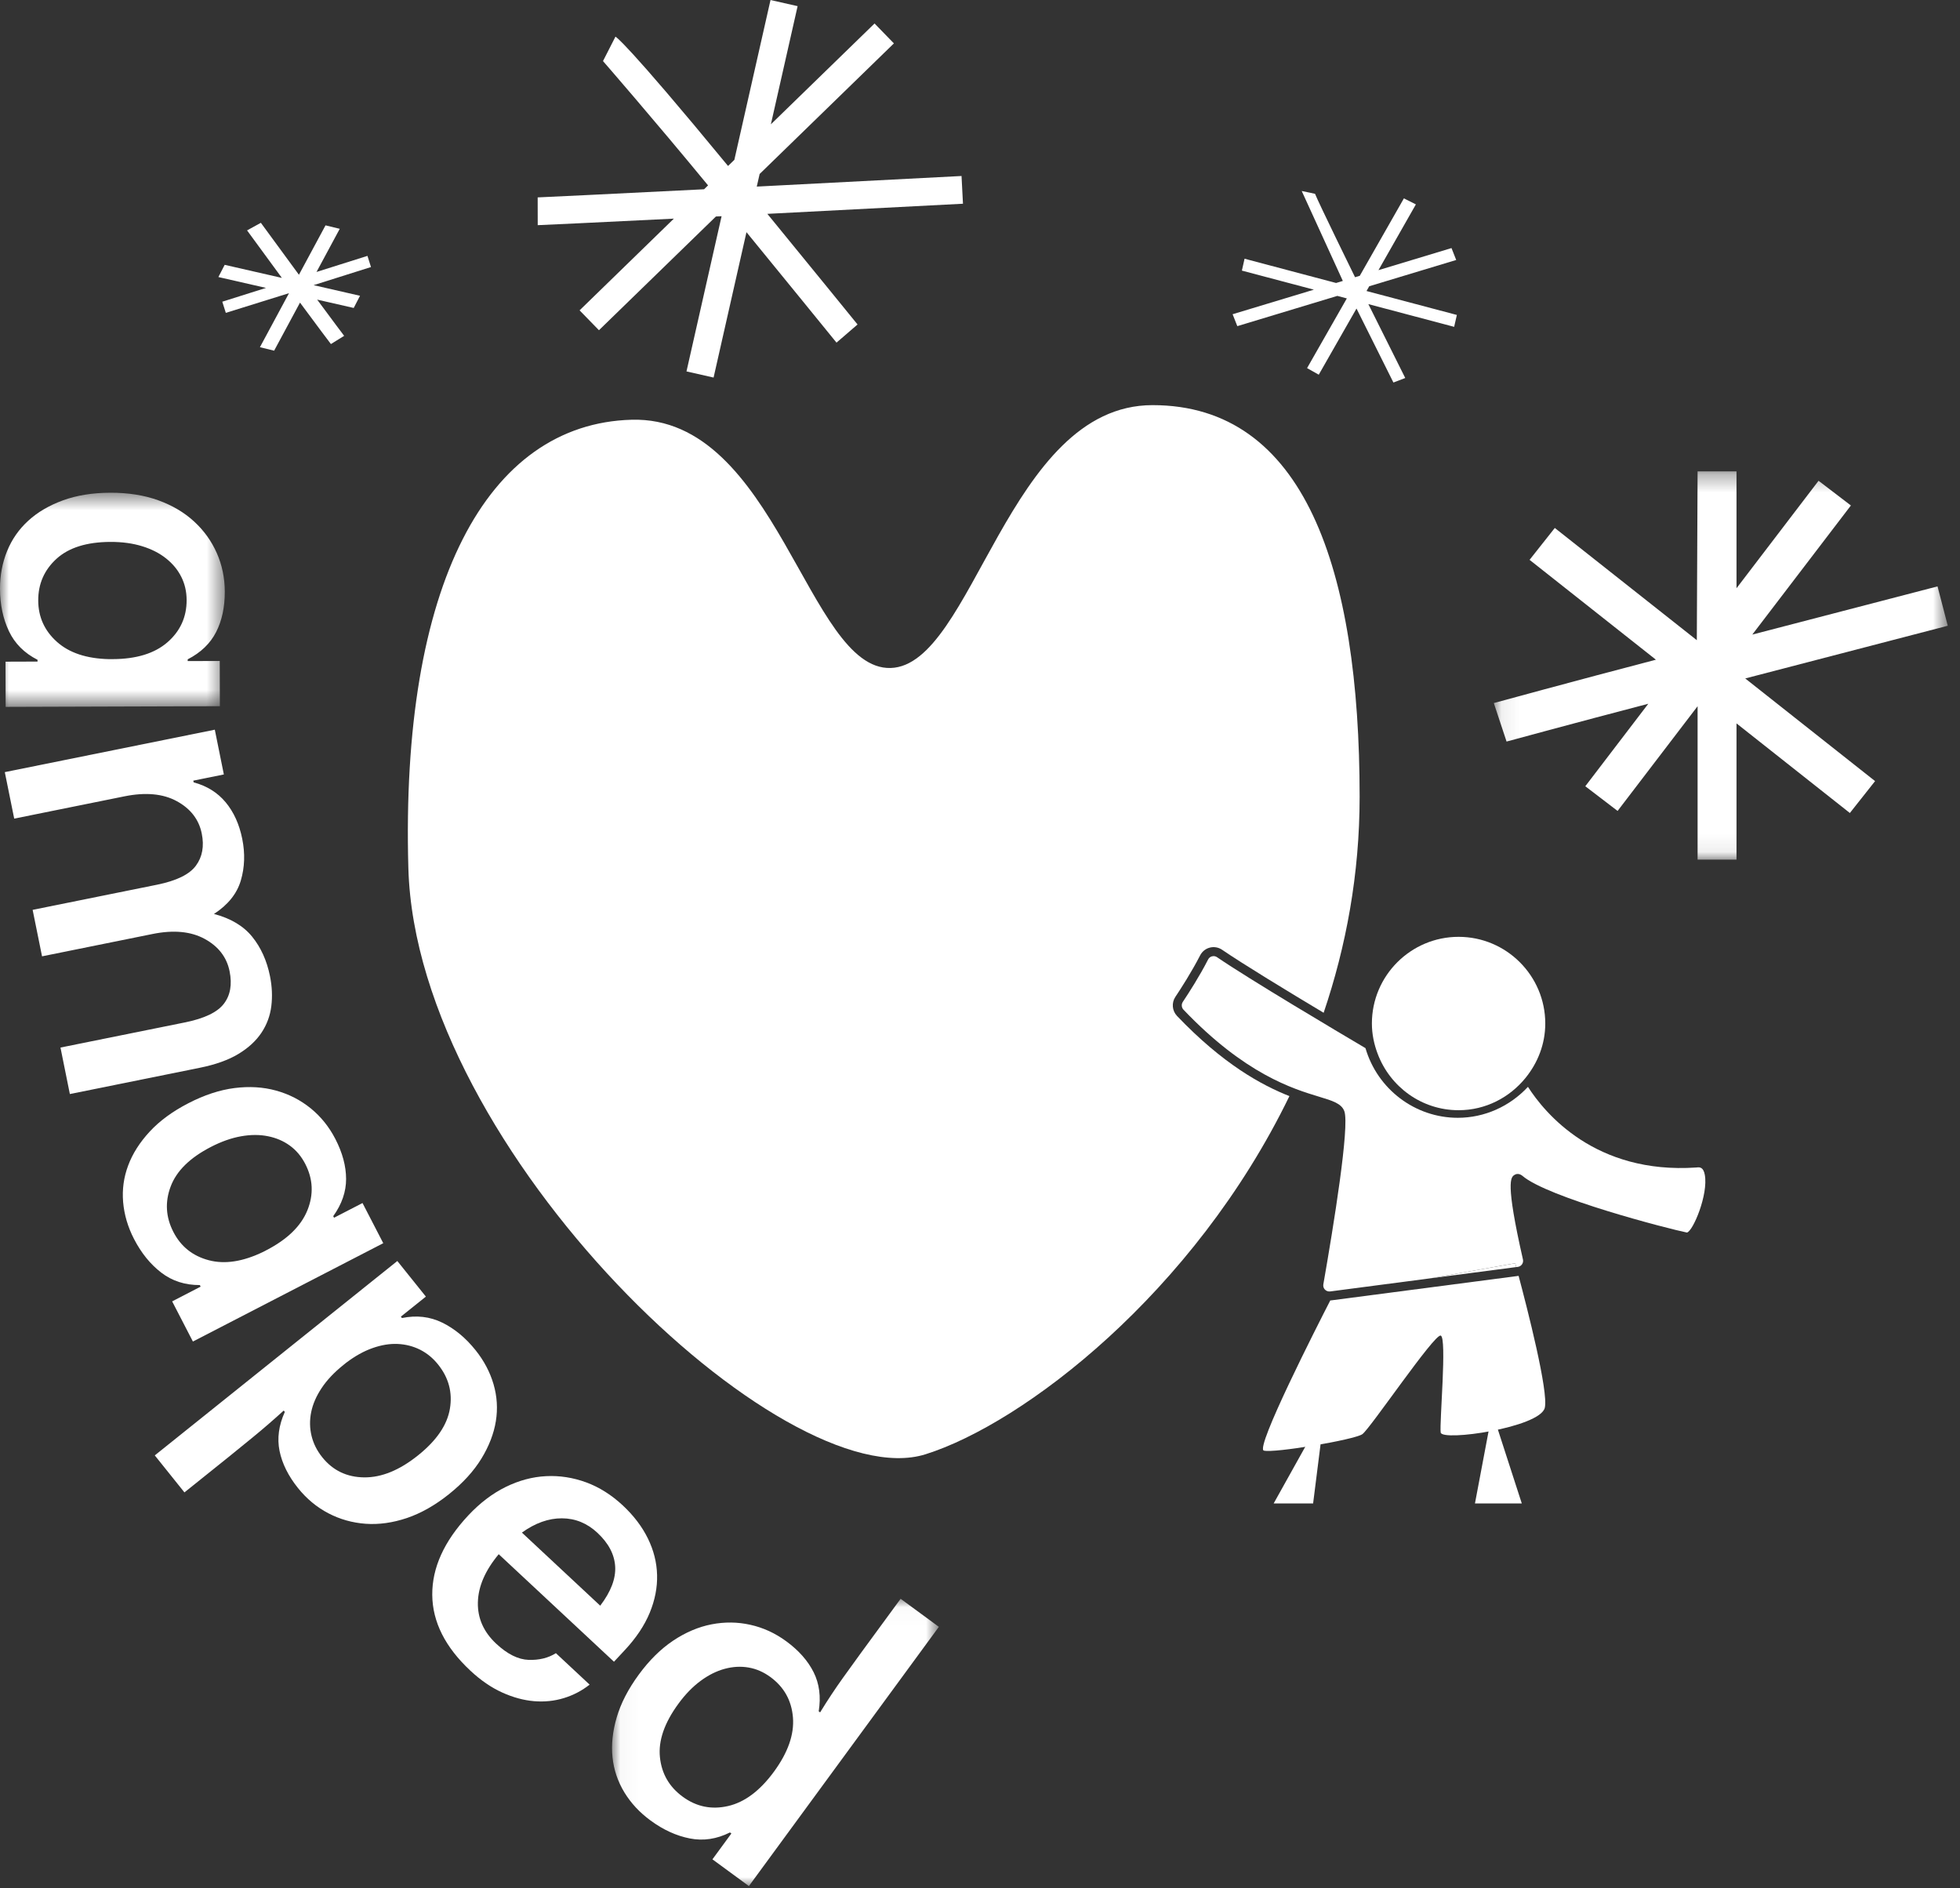 <?xml version="1.0" encoding="UTF-8"?>
<svg width="109px" height="105px" viewBox="0 0 109 105" version="1.1" xmlns="http://www.w3.org/2000/svg" xmlns:xlink="http://www.w3.org/1999/xlink">
    <rect x="0" y="0" width="109" height="105" fill="#333333" stroke="none"/>
    <!-- Generator: Sketch 56.3 (81716) - https://sketch.com -->
    <title>Group 36</title>
    <desc>Created with Sketch.</desc>
    <defs>
        <polygon id="path-1" points="0.074 0.33 25.319 0.33 25.319 21.921 0.074 21.921"></polygon>
        <polygon id="path-3" points="0 0.518 12.501 0.518 12.501 12.427 0 12.427"></polygon>
        <polygon id="path-5" points="0.037 0.024 18.212 0.024 18.212 16 0.037 16"></polygon>
    </defs>
    <g id="Page-1" stroke="none" stroke-width="1" fill="none" fill-rule="evenodd">
        <g id="Group-36">
            <g id="Group-3" transform="translate(83, 25.882)">
                <mask id="mask-2" fill="white">
                    <use xlink:href="#path-1"></use>
                </mask>
                <g id="Clip-2"></g>
                <path d="M25.32,8.915 L24.751,6.726 C24.751,6.726 19.065,8.203 14.449,9.406 L19.932,2.227 L18.134,0.853 L13.571,6.83 L13.571,0.33 L11.407,0.33 L11.364,9.718 L3.466,3.477 L2.063,5.25 L9.089,10.803 C4.581,11.981 0.074,13.214 0.074,13.214 L0.783,15.355 C0.783,15.355 4.527,14.334 8.665,13.253 L5.162,17.84 L6.958,19.213 L11.407,13.39 L11.407,21.921 L13.571,21.921 L13.571,14.345 L19.875,19.328 L21.277,17.554 L14.056,11.846 C17.703,10.895 25.32,8.915 25.32,8.915" id="Fill-1" fill="#FFFFFF" mask="url(#mask-2)"></path>
            </g>
            <path d="M14.507,12.39 L13.74,12.812 C13.74,12.812 14.808,14.27 15.676,15.454 L12.495,14.727 L12.145,15.406 L14.793,16.01 L12.362,16.777 L12.558,17.398 L16.072,16.303 L14.455,19.307 L15.245,19.501 L16.684,16.828 C17.533,17.983 18.403,19.132 18.403,19.132 L19.139,18.676 C19.139,18.676 18.418,17.721 17.638,16.661 L19.671,17.125 L20.021,16.448 L17.441,15.857 L20.631,14.85 L20.435,14.229 L17.602,15.123 L18.894,12.724 L18.103,12.532 L16.624,15.279 C15.938,14.343 14.507,12.39 14.507,12.39" id="Fill-4" fill="#FFFFFF"></path>
            <path d="M53.553,11.329 L53.473,9.787 C53.473,9.787 45.817,10.184 42.086,10.376 L42.245,9.675 L49.712,2.413 L48.636,1.306 L42.87,6.913 L44.357,0.342 L42.85,0.001 L40.839,8.889 L40.488,9.229 C34.702,2.2 34.227,2.038 34.227,2.038 L33.534,3.396 C33.534,3.396 36.262,6.526 39.377,10.309 L39.155,10.525 C34.225,10.777 29.901,10.977 29.901,10.977 L29.904,12.521 C29.904,12.521 33.483,12.361 37.475,12.158 L32.232,17.258 L33.309,18.363 L39.814,12.039 C39.919,12.033 40.024,12.027 40.129,12.023 L38.177,20.654 L39.684,20.995 L41.513,12.911 C43.086,14.831 46.52,19.053 46.52,19.053 L47.69,18.044 C47.69,18.044 45.119,14.879 42.674,11.892 C46.911,11.674 53.553,11.329 53.553,11.329" id="Fill-6" fill="#FFFFFF"></path>
            <path d="M78.74,11.366 L76.659,15.023 L80.721,13.795 L80.983,14.457 L76.147,15.918 L75.995,16.183 L81.019,17.514 L80.869,18.175 L76.097,16.911 L78.149,21.02 L77.491,21.271 L75.438,17.157 L73.339,20.836 L72.689,20.47 L74.9,16.594 L74.372,16.454 L68.81,18.136 L68.548,17.474 L73.068,16.108 L69.064,15.048 L69.213,14.387 L74.302,15.736 L74.678,15.622 L72.391,10.62 L73.132,10.777 C73.318,11.259 75.357,15.416 75.357,15.416 L75.62,15.337 L78.074,11.031 L78.74,11.366 Z" id="Fill-8" fill="#FFFFFF"></path>
            <path d="M82.985,78.522 L82.026,83.603 L84.63,83.603 M73.665,78.522 L73.025,83.603 L70.832,83.603" id="Fill-10" fill="#FFFFFF"></path>
            <path d="M73.98,72.315 C73.262,73.712 69.792,80.527 70.283,80.665 C70.831,80.819 75.327,80.065 75.765,79.751 C76.203,79.437 79.759,74.174 80.12,74.269 C80.48,74.363 80.044,79.15 80.12,79.66 C80.195,80.169 85.634,79.385 85.908,78.289 C86.129,77.406 84.929,72.736 84.453,70.949 L74.038,72.311 C74.019,72.314 74,72.314 73.98,72.315" id="Fill-12" fill="#FFFFFF"></path>
            <path d="M84.643,70.306 C84.698,70.227 84.716,70.132 84.695,70.039 C83.702,65.677 84.026,65.464 84.22,65.337 C84.281,65.296 84.444,65.221 84.648,65.372 C86.041,66.595 92.831,68.345 93.815,68.54 C94.151,68.466 95.01,66.426 94.808,65.33 C94.732,64.918 94.545,64.894 94.354,64.921 L94.332,64.923 C88.711,65.305 85.91,61.899 84.973,60.438 C83.952,61.535 82.548,62.159 81.07,62.159 C78.7,62.159 76.603,60.571 75.937,58.285 C74.344,57.344 69.476,54.455 67.685,53.23 C67.626,53.19 67.558,53.168 67.488,53.168 C67.46,53.168 67.432,53.172 67.405,53.179 C67.31,53.202 67.234,53.264 67.189,53.35 C66.706,54.293 66.098,55.237 65.778,55.715 C65.69,55.848 65.706,56.03 65.815,56.146 C69.24,59.74 71.912,60.548 73.347,60.983 C74.103,61.211 74.602,61.363 74.761,61.791 C75.065,62.621 74.161,68.18 73.594,71.42 C73.575,71.528 73.607,71.634 73.682,71.712 C73.758,71.791 73.862,71.827 73.975,71.815 L79.52,71.089 L84.264,70.247 C84.264,70.247 84.288,70.333 84.322,70.46 L84.407,70.45 C84.504,70.437 84.587,70.386 84.643,70.306" id="Fill-14" fill="#FFFFFF"></path>
            <path d="M79.52,71.089 L84.321,70.46 C84.287,70.333 84.263,70.247 84.263,70.247 L79.52,71.089 Z" id="Fill-16" fill="#FFFFFF"></path>
            <path d="M65.362,55.439 C65.676,54.968 66.272,54.043 66.745,53.122 C66.855,52.909 67.051,52.753 67.282,52.695 C67.517,52.634 67.768,52.68 67.968,52.818 C69.127,53.611 71.592,55.111 73.611,56.319 C74.861,52.629 75.612,48.61 75.612,44.309 C75.612,31.641 72.541,22.529 64.096,22.529 C56.035,22.529 54.133,37.017 49.528,37.146 C44.923,37.275 43.182,23.115 35.124,23.341 C27.066,23.567 22.268,32.532 22.71,48.275 C23.151,64.018 43.622,83.337 51.471,80.87 C56.907,79.16 66.388,71.917 71.707,60.953 C70.154,60.339 68.006,59.169 65.453,56.491 C65.184,56.207 65.146,55.764 65.362,55.439" id="Fill-18" fill="#FFFFFF"></path>
            <path d="M81.115,52.096 C78.457,52.096 76.294,54.258 76.294,56.915 C76.294,57.51 76.416,58.074 76.615,58.6 C77.302,60.427 79.052,61.737 81.115,61.737 C82.624,61.737 83.957,61.026 84.841,59.937 C85.514,59.107 85.936,58.065 85.936,56.915 C85.936,54.258 83.773,52.096 81.115,52.096" id="Fill-20" fill="#FFFFFF"></path>
            <g id="Group-24" transform="translate(0, 26.882)">
                <mask id="mask-4" fill="white">
                    <use xlink:href="#path-3"></use>
                </mask>
                <g id="Clip-23"></g>
                <path d="M6.136,0.518 C7.128,0.515 8.016,0.656 8.798,0.937 C9.581,1.219 10.245,1.613 10.792,2.116 C11.339,2.618 11.76,3.203 12.055,3.87 C12.35,4.536 12.499,5.25 12.501,6.016 C12.504,6.878 12.344,7.628 12.02,8.263 C11.696,8.9 11.169,9.407 10.438,9.783 L10.438,9.88 L12.221,9.874 L12.228,12.389 L0.314,12.427 L0.306,9.913 L2.088,9.907 L2.088,9.809 C1.354,9.436 0.823,8.906 0.496,8.215 C0.168,7.524 0.003,6.74 -2.23880597e-05,5.86 C-0.002,5.113 0.13,4.412 0.396,3.759 C0.663,3.107 1.055,2.545 1.575,2.072 C2.094,1.597 2.736,1.221 3.501,0.942 C4.264,0.663 5.143,0.521 6.136,0.518 M6.144,3.253 C4.826,3.257 3.826,3.57 3.144,4.19 C2.463,4.81 2.123,5.585 2.126,6.512 C2.129,7.424 2.474,8.188 3.159,8.804 C3.845,9.421 4.814,9.744 6.067,9.772 L6.263,9.771 C7.581,9.767 8.597,9.455 9.312,8.834 C10.026,8.213 10.381,7.43 10.379,6.487 C10.377,6.014 10.278,5.584 10.081,5.195 C9.885,4.803 9.603,4.463 9.236,4.171 C8.869,3.879 8.424,3.652 7.903,3.492 C7.382,3.331 6.795,3.251 6.144,3.253" id="Fill-22" fill="#FFFFFF" mask="url(#mask-4)"></path>
            </g>
            <path d="M11.946,40.577 L12.449,43.066 L10.75,43.41 L10.769,43.505 C11.507,43.705 12.1,44.074 12.55,44.615 C12.999,45.155 13.307,45.832 13.471,46.645 C13.636,47.459 13.609,48.232 13.392,48.966 C13.175,49.698 12.677,50.318 11.899,50.824 C12.829,51.068 13.537,51.489 14.023,52.088 C14.509,52.688 14.84,53.418 15.014,54.28 C15.13,54.854 15.155,55.41 15.089,55.946 C15.023,56.482 14.841,56.976 14.542,57.426 C14.242,57.877 13.816,58.271 13.261,58.607 C12.706,58.943 11.99,59.2 11.113,59.377 L3.885,60.838 L3.363,58.253 L10.279,56.856 C11.364,56.637 12.087,56.291 12.448,55.819 C12.81,55.348 12.916,54.745 12.768,54.011 C12.61,53.229 12.148,52.629 11.383,52.211 C10.617,51.793 9.652,51.702 8.488,51.937 L2.338,53.18 L1.815,50.596 L8.731,49.198 C9.816,48.978 10.538,48.625 10.896,48.137 C11.254,47.65 11.362,47.055 11.22,46.353 C11.062,45.571 10.6,44.972 9.835,44.554 C9.069,44.135 8.097,44.045 6.916,44.284 L0.79,45.522 L0.267,42.937 L11.946,40.577 Z" id="Fill-25" fill="#FFFFFF"></path>
            <path d="M10.478,61.348 C11.36,60.892 12.214,60.611 13.038,60.505 C13.863,60.401 14.634,60.447 15.35,60.645 C16.066,60.842 16.707,61.17 17.274,61.629 C17.84,62.087 18.299,62.657 18.65,63.336 C19.046,64.103 19.245,64.843 19.247,65.557 C19.249,66.27 19.011,66.96 18.532,67.629 L18.577,67.716 L20.16,66.899 L21.314,69.132 L10.728,74.601 L9.574,72.367 L11.158,71.548 L11.113,71.461 C10.29,71.464 9.576,71.235 8.969,70.769 C8.362,70.303 7.857,69.681 7.454,68.9 C7.11,68.235 6.909,67.55 6.848,66.85 C6.788,66.148 6.881,65.467 7.128,64.81 C7.373,64.151 7.773,63.523 8.326,62.926 C8.878,62.329 9.596,61.802 10.478,61.348 M11.733,63.777 C10.561,64.381 9.814,65.116 9.491,65.98 C9.167,66.842 9.218,67.687 9.644,68.51 C10.062,69.321 10.717,69.843 11.608,70.079 C12.499,70.315 13.509,70.16 14.638,69.614 L14.811,69.524 C15.982,68.919 16.744,68.176 17.097,67.298 C17.449,66.42 17.409,65.562 16.976,64.724 C16.759,64.303 16.474,63.965 16.122,63.708 C15.769,63.451 15.363,63.276 14.903,63.184 C14.443,63.091 13.944,63.092 13.407,63.187 C12.869,63.282 12.311,63.479 11.733,63.777" id="Fill-27" fill="#FFFFFF"></path>
            <path d="M10.257,82.99 L8.608,80.932 L22.096,70.122 L23.684,72.102 L22.293,73.217 L22.354,73.294 C23.16,73.128 23.906,73.213 24.593,73.549 C25.279,73.885 25.897,74.395 26.447,75.082 C26.915,75.666 27.248,76.296 27.446,76.971 C27.644,77.647 27.687,78.333 27.576,79.027 C27.464,79.721 27.197,80.416 26.773,81.11 C26.349,81.803 25.75,82.462 24.975,83.083 C24.2,83.704 23.419,84.146 22.632,84.414 C21.844,84.679 21.079,84.787 20.338,84.735 C19.597,84.681 18.904,84.487 18.258,84.149 C17.612,83.811 17.05,83.344 16.571,82.747 C16.032,82.075 15.691,81.387 15.547,80.688 C15.404,79.991 15.501,79.265 15.839,78.515 L15.778,78.439 C15.199,78.966 14.623,79.465 14.05,79.933 C13.477,80.403 13.032,80.765 12.715,81.019 L10.257,82.99 Z M23.25,80.929 C24.279,80.105 24.869,79.241 25.02,78.338 C25.172,77.433 24.953,76.613 24.362,75.877 C24.077,75.52 23.743,75.248 23.359,75.053 C22.974,74.862 22.561,74.756 22.117,74.735 C21.674,74.715 21.208,74.792 20.72,74.964 C20.232,75.135 19.741,75.409 19.249,75.782 L19.097,75.905 C18.588,76.311 18.185,76.74 17.887,77.187 C17.589,77.635 17.395,78.082 17.305,78.53 C17.215,78.976 17.222,79.415 17.325,79.843 C17.428,80.271 17.628,80.67 17.923,81.038 C18.514,81.774 19.292,82.146 20.258,82.155 C21.223,82.163 22.221,81.755 23.25,80.929 L23.25,80.929 Z" id="Fill-29" fill="#FFFFFF"></path>
            <path d="M26.037,84.275 C26.681,83.586 27.374,83.057 28.115,82.691 C28.857,82.326 29.607,82.125 30.366,82.087 C31.124,82.048 31.868,82.165 32.598,82.432 C33.327,82.7 34.007,83.129 34.638,83.717 C35.244,84.284 35.709,84.895 36.031,85.552 C36.353,86.21 36.524,86.885 36.542,87.582 C36.56,88.277 36.424,88.979 36.132,89.686 C35.839,90.393 35.377,91.086 34.744,91.763 L34.145,92.406 L27.735,86.427 C26.983,87.329 26.597,88.22 26.576,89.102 C26.555,89.984 26.895,90.753 27.598,91.407 C28.216,91.984 28.817,92.283 29.399,92.303 C29.981,92.323 30.487,92.199 30.915,91.931 L32.79,93.679 C32.363,94.017 31.885,94.267 31.356,94.429 C30.826,94.591 30.272,94.648 29.695,94.599 C29.117,94.55 28.527,94.389 27.925,94.116 C27.322,93.843 26.735,93.441 26.164,92.908 C24.759,91.598 24.051,90.191 24.039,88.689 C24.027,87.187 24.693,85.715 26.037,84.275 M33.222,85.235 C32.65,84.702 31.993,84.434 31.25,84.431 C30.507,84.428 29.765,84.693 29.024,85.225 L33.38,89.29 C33.975,88.508 34.252,87.782 34.211,87.109 C34.171,86.437 33.841,85.812 33.222,85.235" id="Fill-31" fill="#FFFFFF"></path>
            <g id="Group-35" transform="translate(34, 88.882)">
                <mask id="mask-6" fill="white">
                    <use xlink:href="#path-5"></use>
                </mask>
                <g id="Clip-34"></g>
                <path d="M1.521,4.245 C2.108,3.443 2.747,2.812 3.439,2.35 C4.13,1.889 4.84,1.588 5.57,1.445 C6.299,1.304 7.019,1.311 7.731,1.471 C8.442,1.629 9.107,1.933 9.724,2.386 C10.42,2.895 10.927,3.47 11.247,4.107 C11.566,4.746 11.661,5.47 11.53,6.283 L11.609,6.34 C12.018,5.672 12.438,5.037 12.87,4.433 C13.301,3.832 13.636,3.367 13.877,3.038 L16.085,0.024 L18.212,1.584 L7.648,16 L5.62,14.513 L6.673,13.076 L6.595,13.017 C5.86,13.387 5.117,13.499 4.366,13.352 C3.616,13.206 2.886,12.873 2.178,12.353 C1.574,11.911 1.088,11.389 0.722,10.788 C0.356,10.186 0.136,9.536 0.063,8.837 C-0.01,8.138 0.068,7.397 0.297,6.618 C0.526,5.837 0.934,5.046 1.521,4.245 M3.727,5.861 C2.948,6.925 2.605,7.915 2.7,8.832 C2.795,9.749 3.216,10.481 3.965,11.029 C4.726,11.588 5.568,11.761 6.49,11.549 C7.413,11.337 8.263,10.699 9.043,9.636 C9.822,8.571 10.173,7.568 10.098,6.626 C10.022,5.682 9.604,4.932 8.843,4.374 C8.462,4.095 8.056,3.919 7.626,3.846 C7.195,3.771 6.753,3.797 6.301,3.919 C5.848,4.041 5.402,4.264 4.963,4.588 C4.523,4.912 4.111,5.336 3.727,5.861" id="Fill-33" fill="#FFFFFF" mask="url(#mask-6)"></path>
            </g>
        </g>
    </g>
</svg>